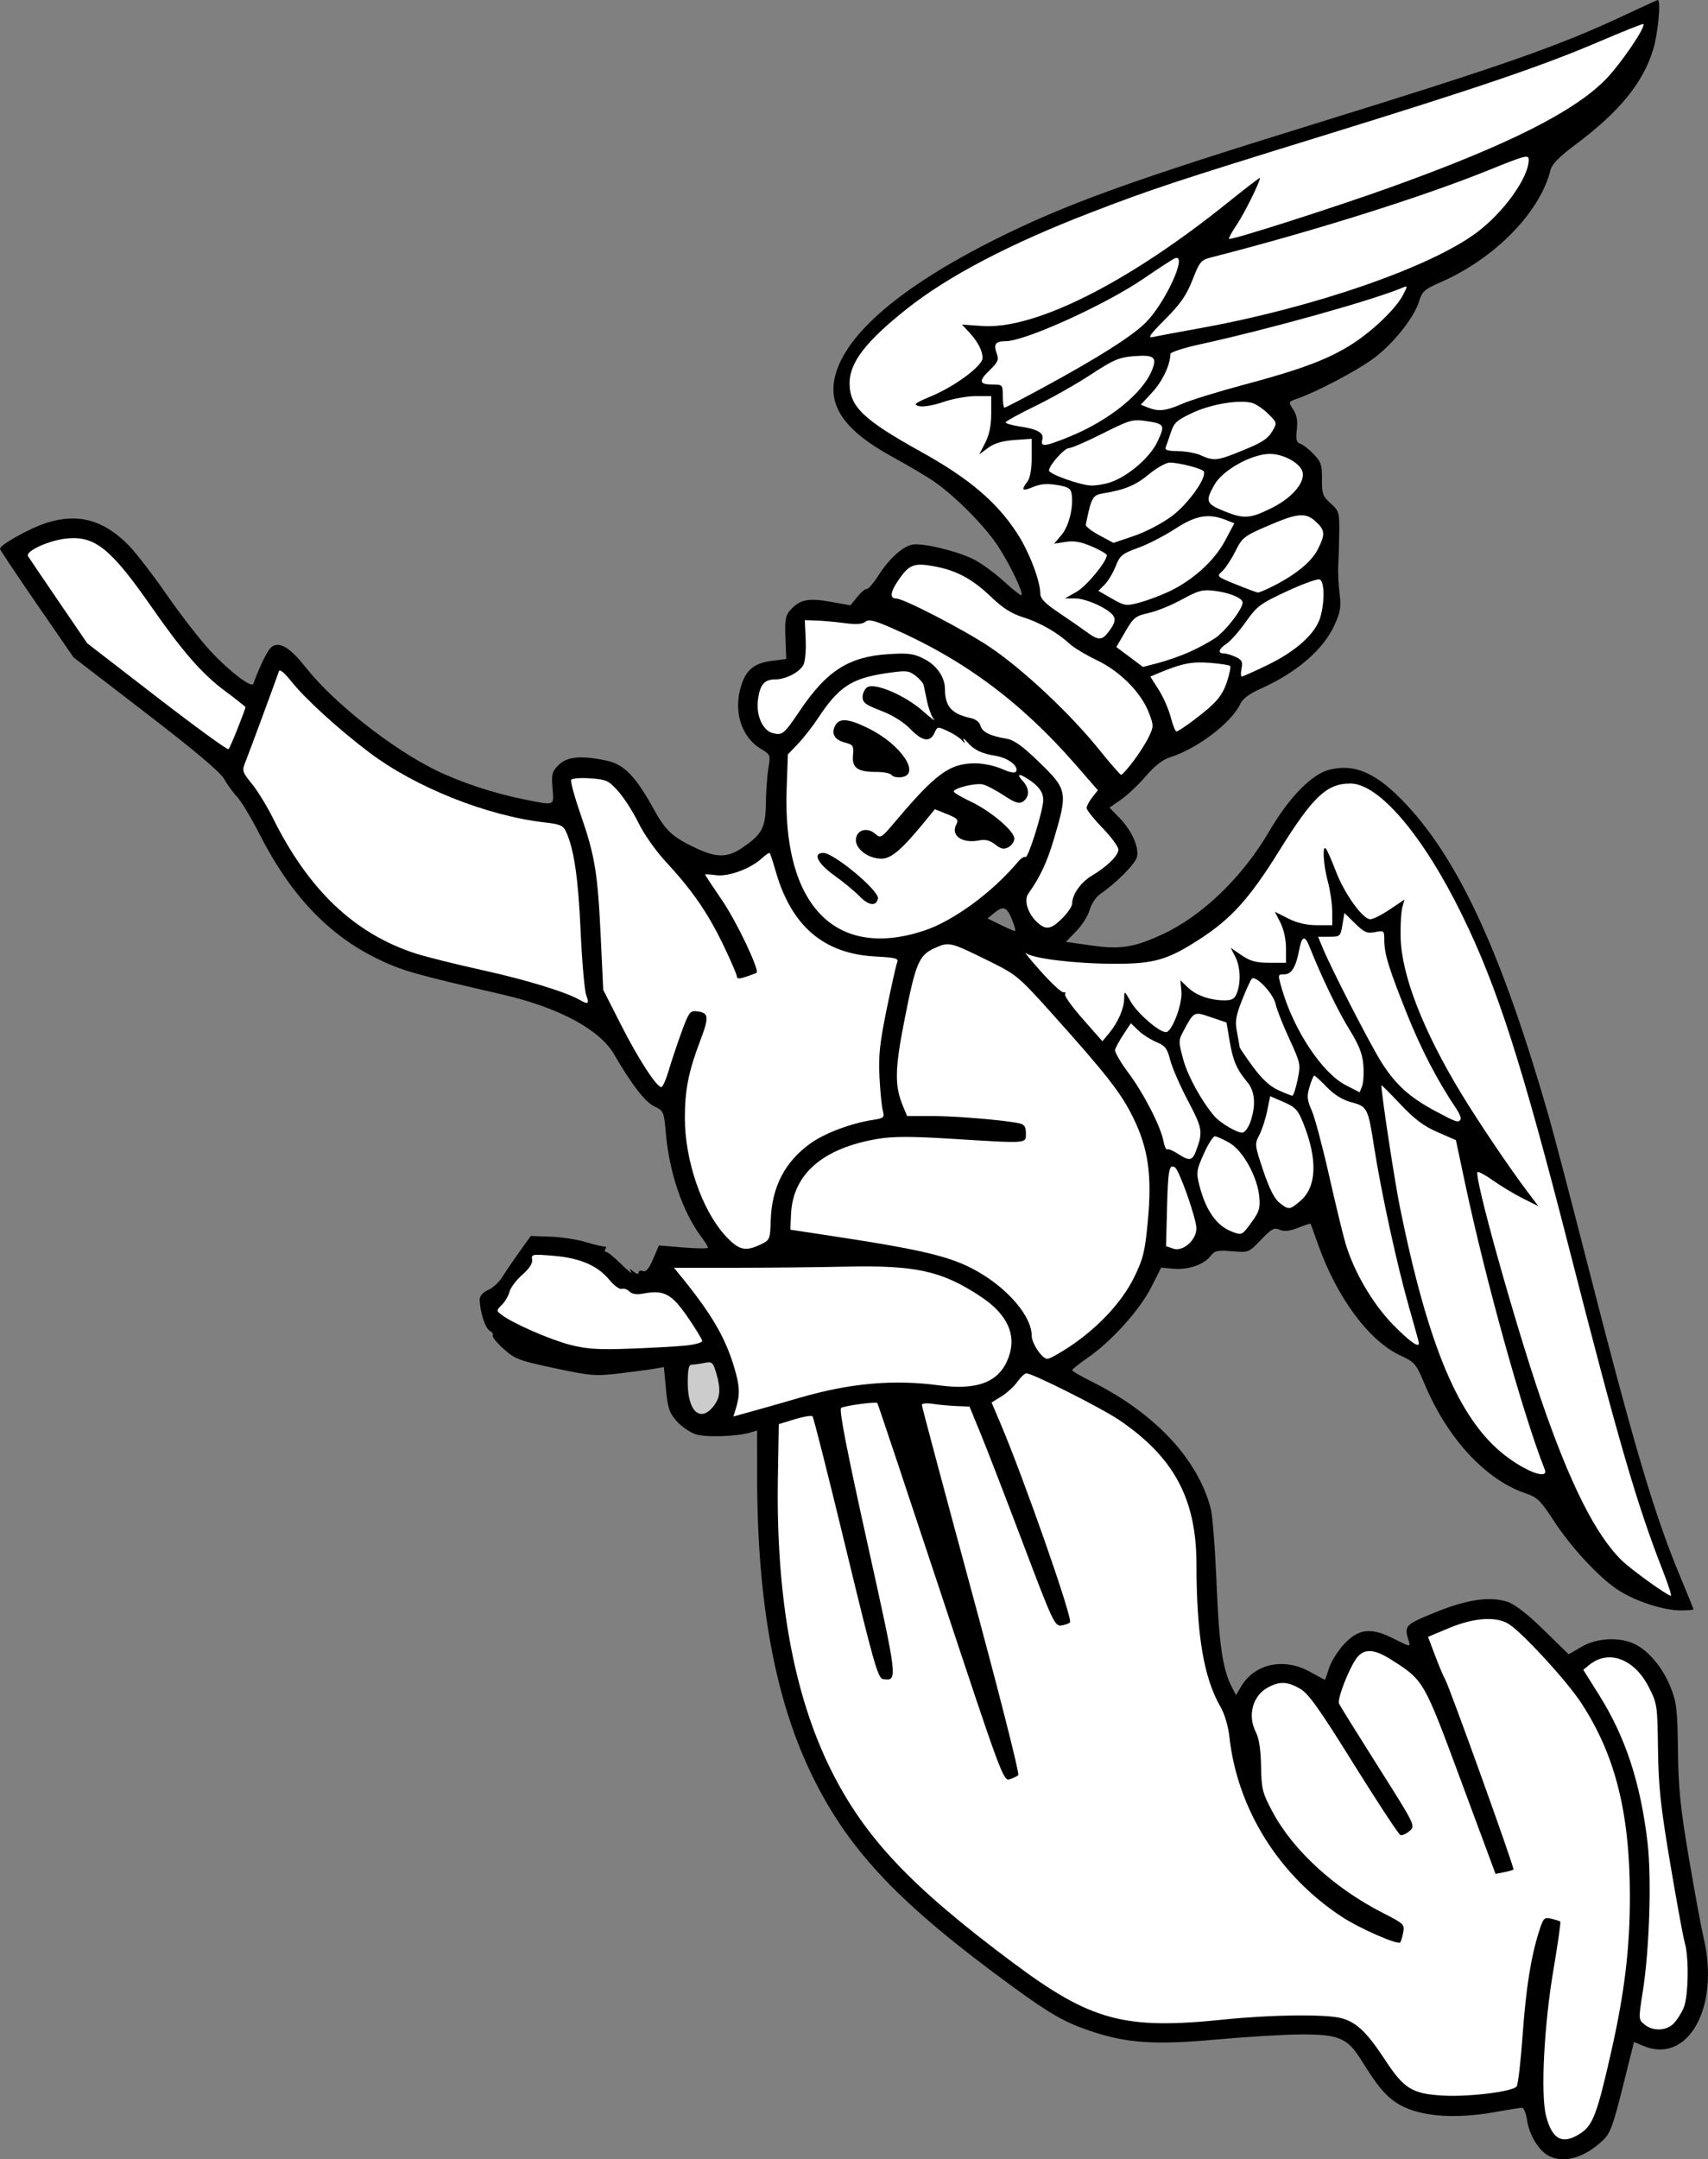 <?xml version="1.0" encoding="UTF-8" standalone="no"?>
<!-- Created with Inkscape (http://www.inkscape.org/) -->

<svg
   version="1.1"
   id="svg1115"
   width="787.954"
   height="995.793"
   viewBox="0 0 787.954 995.793"
   sodipodi:docname="Angel2b.svg"
   inkscape:version="1.2.2 (732a01da63, 2022-12-09, custom)"
   xmlns:inkscape="http://www.inkscape.org/namespaces/inkscape"
   xmlns:sodipodi="http://sodipodi.sourceforge.net/DTD/sodipodi-0.dtd"
   xmlns="http://www.w3.org/2000/svg"
   xmlns:svg="http://www.w3.org/2000/svg" fill="white">
  <rect x="0" y="0" width="787.954" height="995.793" fill="#808080" stroke="none"/>
  <defs
     id="defs1119" />
  <sodipodi:namedview
     id="namedview1117"
     pagecolor="#ffffff"
     bordercolor="#000000"
     borderopacity="0.25"
     inkscape:showpageshadow="2"
     inkscape:pageopacity="0.0"
     inkscape:pagecheckerboard="0"
     inkscape:deskcolor="#d1d1d1"
     showgrid="false"
     inkscape:zoom="0.7346385"
     inkscape:cx="357.99921"
     inkscape:cy="496.84301"
     inkscape:window-width="1920"
     inkscape:window-height="1031"
     inkscape:window-x="0"
     inkscape:window-y="25"
     inkscape:window-maximized="1"
     inkscape:current-layer="layer1" />
  <g
     inkscape:groupmode="layer"
     id="layer1"
     inkscape:label="Layer 1">
    <path
       id="path1233"
       style="display:inline;fill:#000000;stroke-width:1.333"
       d="m 846.593,74.308 c -0.259,0 -6.742,2.957 -14.406,6.572 -30.517,14.395 -56.23,23.431 -142.918,50.221 -86.825,26.831 -115.916,37.352 -148.666,53.77 -43.231,21.671 -68.697,43.447 -73.557,62.898 -3.471,13.896 4.557,25.25 26.273,37.156 7.192,3.943 15.697,8.944 18.9,11.115 9.784,6.629 23.889,20.802 29.963,30.107 5.655,8.664 11.851,21.633 10.826,22.658 -0.286,0.286 -3.925,-2.592 -8.086,-6.395 -4.161,-3.803 -10.421,-8.361 -13.91,-10.129 -7.755,-3.93 -24.299,-7.844 -28.594,-6.766 -4.624,1.161 -10.505,6.565 -15.334,14.09 -2.338,3.644 -4.787,6.492 -5.439,6.33 -0.653,-0.162 -2.613,1.466 -4.357,3.619 l -3.172,3.916 -9.25,-1.654 c -10.208,-1.824 -14.119,-1.018 -18.461,3.801 -2.236,2.482 -2.599,4.503 -2.281,12.766 l 0.377,9.818 -6.973,0.924 c -8.495,1.127 -12.273,4.703 -14.418,13.646 -2.653,11.058 1.321,21.953 9.838,26.979 4.244,2.504 4.329,2.732 3.314,8.896 -0.573,3.48 -1.1,10.826 -1.17,16.326 -0.143,11.215 -1.772,14.197 -11.217,20.525 -6.469,4.335 -11.507,4.368 -20.6,0.135 -11.249,-5.237 -14.291,-8.029 -19.979,-18.334 -8.275,-14.995 -13.64,-20.5 -21.646,-22.217 -11.636,-2.495 -18.251,-1.901 -22.141,1.988 -3.042,3.042 -3.362,4.247 -2.83,10.666 0.695,8.384 1.362,8.127 -13.342,5.174 -14.018,-2.815 -29.752,-8.053 -40.943,-13.629 -20.415,-10.171 -46.643,-30.918 -59.383,-46.975 -7.381,-9.303 -11.938,-12.156 -15.688,-9.822 -1.835,1.143 -5.343,8.086 -8.666,17.156 -0.792,2.161 -11.199,-5.841 -20.092,-15.445 -4.54,-4.904 -13.439,-16.382 -19.773,-25.504 -6.334,-9.122 -14.196,-19.344 -17.473,-22.715 -11.511,-11.844 -23.426,-15.17 -37.924,-10.586 -7.913,2.502 -21.736,10.213 -21.611,12.055 0.032,0.474 7.682,11.929 17,25.455 l 16.943,24.594 33.332,25.605 c 22.489,17.277 34.238,27.18 36.113,30.438 1.528,2.656 4.302,6.464 6.166,8.465 1.864,2 6.526,9.802 10.361,17.336 14.037,27.576 31.642,46.165 54.027,57.047 11.479,5.581 16.978,7.153 58,16.598 25.699,5.917 44.709,16.098 51.318,27.482 8.172,14.077 14.324,22.032 18.619,24.08 4.303,2.052 4.437,2.37 5.332,12.635 1.565,17.94 7.801,36.158 16.213,47.371 1.751,2.334 3.184,4.638 3.184,5.119 0,0.481 -5.092,0.452 -11.314,-0.066 l -11.312,-0.941 -2.699,6.293 c -1.916,4.469 -3.274,6.073 -4.686,5.531 -1.093,-0.42 -1.988,-0.109 -1.988,0.691 0,0.903 -0.856,0.761 -2.256,-0.375 -1.944,-1.577 -2.101,-1.554 -1.137,0.17 0.615,1.1 -1.464,-0.549 -4.619,-3.666 -3.156,-3.117 -6.279,-5.666 -6.941,-5.666 -0.662,0 -0.824,-0.616 -0.359,-1.367 0.464,-0.751 0.349,-1.248 -0.256,-1.102 -0.605,0.146 -4.438,-0.75 -8.52,-1.99 -4.082,-1.241 -11.523,-2.394 -16.537,-2.564 l -9.117,-0.311 -5.252,7.334 c -2.889,4.033 -6.437,9.25 -7.885,11.594 -1.447,2.344 -4.392,5.04 -6.543,5.992 -2.476,1.096 -3.899,2.713 -3.879,4.406 0.065,5.47 2.526,13.174 4.574,14.32 1.164,0.651 1.819,1.664 1.457,2.25 -0.362,0.586 1.876,3.355 4.973,6.156 5.182,4.687 7.062,5.398 23.596,8.916 16.74,3.562 18.786,3.724 30,2.391 6.619,-0.787 13.91,-1.766 16.201,-2.178 l 4.164,-0.748 0.957,10.209 c 0.812,8.668 1.554,10.89 4.902,14.703 2.169,2.471 6.099,5.203 8.732,6.072 4.704,1.552 19.106,1.088 25.41,-0.82 l 3,-0.908 0.004,20.488 c 0.009,59.471 8.439,104.697 26.125,140.16 16.945,33.976 40.243,58.3 91.871,95.918 17.336,12.632 24.036,16.447 35.789,20.387 16.862,5.652 29.656,6.513 58.211,3.912 13.567,-1.236 30.968,-2.284 38.668,-2.33 17.67,-0.105 21.729,1.615 28.098,11.904 6.887,11.127 10.782,15.932 15.623,19.268 9.491,6.539 26.264,8.2 46.279,4.584 5.867,-1.06 11.348,-1.941 12.182,-1.955 0.833,-0.014 1.914,2.631 2.4,5.877 1.032,6.885 5.439,14.023 10.123,16.393 6.928,3.506 16.369,0.765 24.779,-7.195 3.416,-3.233 4.716,-6.71 9.186,-24.584 l 5.205,-20.818 4.354,1.818 c 20.589,8.602 35.32,-17.81 27.777,-49.799 -1.074,-4.556 -4.12,-21.055 -6.77,-36.666 -3.965,-23.36 -4.863,-32.159 -5.076,-49.717 -0.228,-18.856 -0.62,-22.245 -3.371,-29.176 -3.576,-9.009 -10.181,-16.933 -16.689,-20.021 -7.037,-3.339 -17.443,-2.776 -24.436,1.322 l -5.902,3.459 -11.547,-11.266 c -7.508,-7.324 -13.347,-11.851 -16.689,-12.941 -8.153,-2.659 -18.743,-1.101 -33.525,4.934 -13.905,5.676 -14.256,6.063 -12,13.209 0.858,2.717 0.529,2.664 -6.885,-1.105 -10.727,-5.455 -16.573,-4.709 -23.445,2.99 -2.748,3.079 -5.694,7.923 -6.545,10.764 -0.851,2.841 -1.678,5.164 -1.836,5.164 -0.158,0 -3.2,-1.629 -6.762,-3.619 -12.095,-6.76 -25.636,-3.893 -31.928,6.758 l -2.318,3.924 -1.799,-3.434 c -4.329,-8.262 -6.028,-19.562 -7.16,-47.629 -0.636,-15.767 -1.827,-31.349 -2.646,-34.629 -5.718,-22.883 -25.762,-44.352 -54.992,-58.9 -4.94,-2.459 -8.991,-4.82 -9,-5.248 -0.01,-0.428 3.271,-3.044 7.291,-5.812 10.795,-7.435 24.005,-22.115 29.221,-32.473 l 4.549,-9.031 5.375,0.512 c 6.838,0.652 14.161,-1.749 17.229,-5.648 2.121,-2.697 3.254,-2.967 10.086,-2.4 7.67,0.636 7.716,0.619 13.383,-5.295 4.872,-5.084 6.103,-5.749 8.6,-4.635 2.102,0.938 4.464,0.691 8.484,-0.889 3.064,-1.204 5.66,-2.045 5.77,-1.869 0.109,0.175 1.573,4.22 3.252,8.986 8.801,24.992 23.644,45.081 38.303,51.842 6.503,2.999 7.119,3.729 11.068,13.139 10.519,25.06 28.088,44.082 46.48,50.322 5.497,1.865 7.006,3.314 12.893,12.387 8.197,12.634 21.292,26.722 30.08,32.361 8.043,5.161 20.787,9.281 28.705,9.281 3.235,0 5.881,-0.21 5.881,-0.469 0,-0.258 -2.626,-6.737 -5.836,-14.398 C 845.152,773.289 835.911,742.241 814.421,658.308 806.629,627.875 798.443,596.674 796.231,588.974 774.941,514.843 755.195,471.653 730.548,445.304 c -13.519,-14.452 -23.602,-19.007 -35.486,-16.027 -8.163,2.047 -18.681,12.842 -27.869,28.602 -12.166,20.868 -31.027,39.02 -49.176,47.328 -13.304,6.09 -19.348,7.033 -32.83,5.119 l -11.697,-1.66 4.83,-4.945 c 2.656,-2.72 5.435,-7.142 6.176,-9.826 0.741,-2.684 2.897,-5.941 4.789,-7.234 7.289,-4.985 16.222,-13.951 17.004,-17.068 1.111,-4.427 -2.366,-12.266 -8.014,-18.062 l -4.658,-4.781 5.373,-3.723 c 2.955,-2.047 8.089,-6.902 11.41,-10.789 3.95,-4.624 7.758,-7.611 11.016,-8.637 12.823,-4.038 28.688,-16.132 32.695,-24.928 0.924,-2.028 4.174,-4.489 8.398,-6.357 17.217,-7.614 29.603,-18.154 34.881,-29.682 2.831,-6.184 3.178,-8.339 2.373,-14.781 -0.519,-4.148 -0.792,-9.944 -0.605,-12.877 0.186,-2.933 0.391,-9.733 0.455,-15.111 0.11,-9.287 -0.088,-9.96 -3.959,-13.416 -3.654,-3.264 -4.067,-4.414 -4,-11.133 0.066,-6.519 -0.432,-8.021 -3.826,-11.566 -2.146,-2.241 -4.921,-4.4 -6.166,-4.795 -1.814,-0.576 -2.133,-1.866 -1.611,-6.496 0.463,-4.108 -0.019,-6.797 -1.664,-9.309 -2.308,-3.523 -2.303,-3.536 1.873,-4.992 8.815,-3.073 26.422,-12.294 34.547,-18.092 9.273,-6.617 19.374,-19.166 21.715,-26.979 1.306,-4.36 2.503,-5.414 9.717,-8.557 25.122,-10.945 46.021,-32.272 50.885,-51.93 0.63,-2.545 4.111,-6.092 11.096,-11.307 20.647,-15.413 31.399,-28.51 36.225,-44.125 2.208,-7.143 3.687,-22.859 2.15,-22.859 z M 544.481,493.193 c 1.563,-0.014 2.665,1.596 4.148,5.129 1.229,2.926 1.83,5.319 1.334,5.318 -0.496,-5.8e-4 -3.538,-1.306 -6.76,-2.9 l -5.855,-2.898 3.004,-2.434 c 1.773,-1.435 3.059,-2.205 4.129,-2.215 z"
       transform="translate(-81.786,-74.308)" />
    <g
       id="layer2"
       inkscape:label="Dress"
       style="display:inline">
      <path
         style="fill:#ffffff;stroke-width:1.333"
         d="m 604.662,425.308 c 2.648,-3.483 5.866,-8.549 7.151,-11.257 2.218,-4.675 2.22,-5.228 0.03,-10.963 -3.574,-9.359 -13.212,-19.119 -23.972,-24.276 -5.092,-2.44 -10.808,-5.877 -12.701,-7.638 -5.582,-5.191 -13.602,-9.759 -21.442,-12.212 -5.285,-1.654 -9.382,-4.263 -14.667,-9.34 -8.59,-8.252 -15.965,-12.24 -26.1,-14.113 -9.488,-1.754 -11.715,-0.92 -16.635,6.232 -3.811,5.539 -4.207,8.567 -1.122,8.567 3.415,0 31.068,14.308 42.981,22.238 15.197,10.117 37.327,30.865 50.832,47.657 5.06,6.291 9.566,11.438 10.015,11.438 0.449,0 2.983,-2.85 5.631,-6.333 z"
         transform="translate(-81.786,-74.308)"
         id="path1308" />
      <path
         style="fill:#ffffff;stroke-width:1.333"
         d="m 352.24,533.308 c -0.783,-2.017 -1.95,-15.367 -2.594,-29.667 -1.1,-24.417 -3.043,-37.696 -6.685,-45.69 -1.342,-2.945 -2.691,-3.548 -9.728,-4.344 -26.704,-3.02 -59.662,-16.139 -81.057,-32.264 -14.035,-10.578 -29.714,-24.855 -35.926,-32.714 -3.226,-4.081 -5.41,-5.882 -5.787,-4.772 -1.521,4.48 -13.992,38.229 -15.501,41.947 -1.59,3.92 -1.412,4.506 3.052,10 2.608,3.21 6.976,10.336 9.706,15.836 16.519,33.27 37.769,53.377 66.009,62.456 4.767,1.533 18.538,4.958 30.604,7.611 20.04,4.407 38.653,10.104 44.925,13.748 3.878,2.254 4.514,1.796 2.983,-2.149 z"
         transform="translate(-81.786,-74.308)"
         id="path1296" />
      <path
         style="fill:#ffffff;stroke-width:1.333"
         d="m 432.687,648.218 c 4.258,-2.031 4.39,-2.341 4.652,-11 0.471,-15.516 6.527,-27.21 18.499,-35.722 6.502,-4.623 18.561,-9.164 28.343,-10.674 5.445,-0.841 5.732,-1.098 4.869,-4.37 -0.504,-1.912 -1.194,-8.877 -1.533,-15.477 -0.501,-9.761 0.12,-15.607 3.33,-31.333 2.17,-10.633 4.341,-20.306 4.824,-21.495 0.758,-1.866 -0.639,-2.242 -10.198,-2.746 -23.626,-1.246 -38.576,-14.028 -45.789,-39.149 -1.254,-4.369 -2.51,-8.195 -2.79,-8.504 -0.28,-0.308 -1.864,0.712 -3.52,2.268 -5.143,4.832 -15.434,8.672 -21.174,7.902 -2.825,-0.379 -5.137,-0.509 -5.137,-0.29 0,0.22 3.599,5.674 7.999,12.121 6.629,9.714 17.212,32.019 15.742,33.176 -0.224,0.176 -2.357,0.978 -4.74,1.782 -3.29,1.11 -4.338,1.077 -4.353,-0.135 -0.011,-0.879 -2.924,-7.597 -6.475,-14.931 -7.086,-14.635 -14.285,-25.004 -26.445,-38.091 -4.422,-4.759 -9.943,-12.617 -12.403,-17.654 -2.439,-4.993 -6.625,-11.547 -9.302,-14.564 -4.506,-5.078 -5.469,-5.529 -12.942,-6.07 -4.44,-0.321 -8.421,-0.022 -8.845,0.665 -0.424,0.687 1.505,7.803 4.288,15.815 6.628,19.084 7.942,27.036 9.329,56.475 l 1.158,24.576 8.176,16.09 c 8.058,15.859 16.42,28.757 18.644,28.757 0.626,0 2.152,-3.45 3.391,-7.667 1.239,-4.217 3.895,-12.167 5.901,-17.667 3.283,-8.997 3.975,-9.963 6.902,-9.628 5.815,0.664 6.001,2.348 1.556,14.051 -5.216,13.731 -6.913,22.364 -6.913,35.163 0,19.628 7.903,42.583 18.69,54.286 6.185,6.71 9.132,7.442 16.268,4.039 z"
         transform="translate(-81.786,-74.308)"
         id="path1280" />
      <path
         style="fill:#ffffff;stroke-width:1.333"
         d="m 575.243,695.319 c 13.163,-8.774 24.093,-20.492 29.677,-31.818 4.254,-8.628 5.049,-11.834 6.356,-25.665 2.035,-21.52 0.306,-33.824 -6.775,-48.214 -5.558,-11.296 -12.227,-19.829 -37.603,-48.112 -14.931,-16.641 -16.256,-17.754 -28.087,-23.599 -18.805,-9.29 -19.077,-9.359 -25.629,-6.461 -7.469,3.304 -8.92,6.721 -14.148,33.314 -4.492,22.848 -4.61,30.248 -0.632,39.768 l 1.856,4.443 h 11.454 c 10.808,0 33.769,1.927 40.349,3.386 2.291,0.508 3,1.604 3,4.64 0,4.772 1.264,4.682 -34.44,2.468 -18.274,-1.133 -26.761,-1.132 -33.638,0.004 -25.572,4.223 -39.472,16.252 -40.281,34.859 l -0.308,7.075 15.333,2.317 c 46.468,7.02 59.041,10.037 71.333,17.117 14.089,8.115 24.667,20.701 24.667,29.351 0,3.652 4.809,10.785 7.272,10.785 0.967,0 5.576,-2.545 10.243,-5.656 z"
         transform="translate(-81.786,-74.308)"
         id="path1272" />
      <path
         style="fill:#cccccc;stroke-width:1.333"
         d="m 410.965,722.795 c 3.148,-4.002 3.446,-7.898 1.184,-15.45 -1.466,-4.893 -1.862,-5.216 -5.5,-4.488 -2.156,0.431 -4.745,0.784 -5.754,0.784 -1.361,0 -1.833,2.157 -1.833,8.37 0,13.212 5.835,18.498 11.903,10.784 z"
         transform="translate(-81.786,-74.308)"
         id="path1270" />
      <path
         style="fill:#ffffff;stroke-width:1.333"
         d="m 450.637,718.927 c 23.288,-6.778 43.256,-8.555 64.445,-5.734 17.773,2.366 27.714,-1.573 31.895,-12.639 3.962,-10.485 -0.325,-20.053 -12.65,-28.233 -17.893,-11.877 -29.906,-14.57 -61.932,-13.883 -13.567,0.291 -37.043,0.531 -52.17,0.533 l -27.503,0.004 3.255,4 c 14.041,17.255 20.344,28.004 24.458,41.714 2.742,9.137 2.854,12.808 0.607,19.907 l -0.935,2.955 9.385,-2.601 c 5.162,-1.43 14.677,-4.141 21.144,-6.023 z"
         transform="translate(-81.786,-74.308)"
         id="path1268" />
      <path
         style="fill:#ffffff;stroke-width:1.333"
         d="m 853.845,1007.524 c 1.531,-1.531 3.631,-4.812 4.667,-7.29 2.198,-5.261 2.513,-23.11 0.528,-29.935 -0.745,-2.562 -3.771,-19.019 -6.725,-36.572 -4.458,-26.493 -5.417,-35.456 -5.645,-52.765 -0.269,-20.337 -0.375,-21.046 -4.317,-28.75 -6.603,-12.904 -18.463,-17.321 -27.298,-10.167 l -2.863,2.319 7.387,11.766 c 12.123,19.31 19.073,40.533 22.279,68.031 1.892,16.237 0.86,49.11 -2.14,68.147 -2.091,13.266 -2.087,13.345 0.769,15.667 3.876,3.151 9.963,2.945 13.358,-0.45 z"
         transform="translate(-81.786,-74.308)"
         id="path1262" />
      <path
         style="fill:#ffffff;stroke-width:1.333"
         d="m 811.198,1057.943 c 5.469,-3.659 7.532,-9.233 13.934,-37.635 6.162,-27.339 8.601,-47.759 8.57,-71.735 -0.05,-38.4 -6.803,-65.088 -22.53,-89.041 -6.598,-10.048 -26.525,-31.779 -33.144,-36.144 -5.73,-3.778 -16.038,-3.154 -27.634,1.673 l -9.815,4.086 3.229,8.58 c 1.776,4.719 3.851,9.63 4.61,10.914 1.976,3.341 32.159,87.262 31.589,87.832 -0.261,0.261 -2.231,0.822 -4.377,1.246 l -3.903,0.772 -15.882,-42.797 c -17.4,-46.89 -17.119,-46.404 -32.501,-56.159 -7.87,-4.991 -12.632,-5.058 -15.965,-0.227 -3.638,5.273 -8.746,18.673 -7.872,20.651 0.409,0.925 8.526,13.982 18.038,29.015 17.22,27.216 17.282,27.344 14.536,29.71 -1.517,1.307 -3.417,2.162 -4.222,1.898 -0.806,-0.263 -10.465,-14.933 -21.465,-32.6 -16.065,-25.801 -20.954,-32.668 -24.848,-34.898 -5.763,-3.301 -9.254,-3.482 -14.529,-0.754 -7.321,3.786 -9.892,13.034 -5.814,20.92 1.415,2.737 2.212,8.032 2.345,15.6 0.186,10.529 0.615,12.231 5.3,21.017 9.441,17.707 28.554,35.232 50.756,46.54 9.834,5.008 10.243,5.401 9.519,9.136 -0.416,2.147 -1.047,4.193 -1.401,4.547 -1.213,1.213 -18.652,-6.423 -26.726,-11.702 -29.195,-19.087 -48.405,-49.785 -52.061,-83.196 -0.524,-4.792 -2.212,-10.487 -4.047,-13.659 -7.781,-13.447 -11.09,-33.036 -11.139,-65.947 -0.045,-30.122 -10.443,-49.405 -35.896,-66.569 -8.232,-5.551 -39.745,-21.378 -42.567,-21.378 -0.757,0 -2.628,1.758 -4.158,3.906 -1.53,2.148 -4.833,5.174 -7.34,6.724 l -4.559,2.818 3.886,9.131 c 11.03,25.921 33.744,90.825 32.292,92.276 -0.588,0.588 -2.453,1.236 -4.145,1.44 -2.87,0.347 -4.04,-2.178 -17.44,-37.628 -7.9,-20.9 -16.707,-43.7 -19.572,-50.667 l -5.208,-12.667 -5.99,-0.24 c -3.295,-0.132 -8.24,-0.589 -10.99,-1.016 -2.84,-0.441 -5,-0.224 -5,0.502 0,0.703 10.271,39.159 22.824,85.458 12.649,46.652 22.308,84.659 21.667,85.254 -0.637,0.591 -2.474,1.472 -4.083,1.957 -2.806,0.847 -4.103,-2.676 -31.734,-86.139 -15.845,-47.862 -28.994,-87.207 -29.22,-87.433 -0.688,-0.688 -15.066,1.259 -16.684,2.259 -1.071,0.662 2.444,18.804 12.012,61.993 14.232,64.248 14.202,63.984 7.276,63.079 -2.294,-0.3 -4.362,-7.59 -17.117,-60.341 -7.979,-33 -14.905,-60.39 -15.391,-60.866 -0.486,-0.476 -4.183,0.144 -8.216,1.38 l -7.333,2.246 -0.418,24.62 c -0.936,55.176 7.298,100.419 24.567,134.996 15.562,31.158 36.836,53.67 83.851,88.73 36.067,26.896 51.309,31.005 97.333,26.24 22.092,-2.288 47.304,-2.56 54.404,-0.589 6.838,1.899 11.687,6.564 19.967,19.209 8.706,13.297 12.487,15.627 26.691,16.449 11.875,0.688 32.18,-1.827 34,-4.211 0.645,-0.845 1.88,-11.437 2.744,-23.537 1.571,-22.018 3.871,-36.453 7.7,-48.332 1.893,-5.874 2.298,-6.27 5.601,-5.479 1.958,0.469 3.798,1.057 4.09,1.306 0.292,0.249 -1.127,10.215 -3.151,22.146 -4.333,25.531 -5.965,57.299 -3.457,67.278 2.845,11.322 7.713,13.738 16.215,8.049 z"
         transform="translate(-81.786,-74.308)"
         id="path1260" />
    </g>
    <g
       id="layer5"
       inkscape:label="Wings 2"
       style="">
      <path
         style="stroke-width:1.333"
         d="m 635.729,225.591 c 51.635,-9.321 105.264,-27.808 126.921,-43.751 12.577,-9.258 24.298,-25.462 24.383,-33.708 0.028,-2.672 -1.113,-2.381 -18.971,4.835 -30.201,12.204 -81.041,28.176 -127.12,39.937 -5.152,1.315 -5.651,1.895 -9.019,10.478 -2.791,7.113 -5.516,11.044 -12.546,18.099 -7.185,7.21 -8.315,8.859 -5.648,8.246 1.833,-0.422 11.733,-2.283 22,-4.136 z"
         transform="translate(-81.786,-74.308)"
         id="path1338" />
      <path
         style="stroke-width:1.333"
         d="m 563.528,252.774 c 25.113,-13.655 40.673,-23.532 46.846,-29.735 9.134,-9.178 19.494,-31.939 13.488,-29.634 -1.026,0.394 -7.476,4.568 -14.333,9.276 -17.532,12.037 -54.785,28.96 -63.753,28.96 -4.748,0 -5.786,1.429 -4.155,5.72 1.064,2.799 0.586,3.917 -3.272,7.657 -5.249,5.087 -4.911,6.623 1.457,6.623 4.464,0 4.588,0.144 4.588,5.333 0,2.933 0.36,5.333 0.8,5.333 0.44,0 8.69,-4.29 18.333,-9.534 z"
         transform="translate(-81.786,-74.308)"
         id="path1336" />
      <path
         style="stroke-width:1.333"
         d="m 627.229,260.507 c 3.941,-1.724 16.766,-5.682 28.499,-8.796 26.121,-6.932 39.189,-11.854 49.957,-18.813 9.69,-6.263 20.17,-16.388 23.373,-22.582 2.186,-4.227 2.178,-4.357 -0.194,-3.356 -13.712,5.782 -61.409,19.117 -93.468,26.132 -7.517,1.645 -13.67,3.641 -13.674,4.437 -0.025,4.914 -3.599,12.526 -8.25,17.571 l -5.388,5.846 3.156,1.264 c 5.006,2.004 8.324,1.651 15.99,-1.702 z"
         transform="translate(-81.786,-74.308)"
         id="path1334" />
      <path
         style="stroke-width:1.333"
         d="m 575.249,275.655 c 17.895,-7.283 33.424,-19.714 37.847,-30.299 2.666,-6.38 1.279,-7.519 -8.268,-6.789 -6.748,0.516 -9.349,1.631 -19.837,8.501 -6.639,4.349 -18.189,10.883 -25.667,14.52 -7.477,3.637 -13.595,7.019 -13.595,7.515 0,0.496 2.85,1.329 6.333,1.851 8.486,1.272 11.412,2.968 10.584,6.134 -0.912,3.488 1.06,3.263 12.603,-1.434 z"
         transform="translate(-81.786,-74.308)"
         id="path1332" />
      <path
         style="stroke-width:1.333"
         d="m 651.346,283.537 c 12.322,-4.843 15.112,-6.514 17.43,-10.437 2.238,-3.788 2.215,-3.879 -2.031,-8.03 -2.362,-2.309 -5.71,-4.554 -7.441,-4.988 -6.085,-1.527 -18.835,0.606 -27.304,4.569 -7.321,3.426 -8.616,4.597 -10.089,9.127 -0.929,2.858 -2.001,5.946 -2.381,6.863 -0.495,1.194 1.135,1.684 5.753,1.727 3.544,0.033 8.244,0.884 10.444,1.892 5.55,2.541 7.548,2.449 15.617,-0.723 z"
         transform="translate(-81.786,-74.308)"
         id="path1330" />
      <path
         style="stroke-width:1.333"
         d="m 593.863,296.793 c 8.408,-2.811 18.523,-11.533 21.948,-18.926 3.589,-7.746 3.327,-8.156 -6.083,-9.487 -5.398,-0.764 -7.339,-0.174 -19.333,5.873 -7.333,3.697 -14.312,6.722 -15.508,6.722 -2.102,0 -9.158,7.951 -9.158,10.319 0,1.653 14.526,6.82 19.468,6.926 2.274,0.049 6.174,-0.594 8.667,-1.427 z"
         transform="translate(-81.786,-74.308)"
         id="path1328" />
      <path
         style="stroke-width:1.333"
         d="m 668.395,308.61 c 9.142,-4.538 15.109,-11.257 14.389,-16.203 -0.606,-4.165 -8.553,-8.766 -15.14,-8.766 -8.354,0 -21.697,7.375 -25.56,14.128 -4.327,7.563 -3.898,8.866 3.978,12.081 9.541,3.895 12.296,3.742 22.333,-1.241 z"
         transform="translate(-81.786,-74.308)"
         id="path1326" />
      <path
         style="stroke-width:1.333"
         d="m 622.395,312.324 c 7.603,-5.65 16.351,-17.957 14.682,-20.657 -0.792,-1.281 -11.446,-4.025 -15.63,-4.025 -1.705,0 -5.987,2.385 -9.514,5.299 -6.258,5.171 -11.135,7.22 -21.109,8.867 -5.017,0.829 -5.562,1.801 -8.139,14.5 -0.149,0.733 2.657,2.915 6.235,4.847 l 6.506,3.514 9.484,-3.2 c 5.352,-1.806 12.97,-5.79 17.484,-9.145 z"
         transform="translate(-81.786,-74.308)"
         id="path1324" />
      <path
         style="stroke-width:1.333"
         d="m 669.44,344.432 c 10.323,-5.268 17.385,-11.098 20.253,-16.72 3.538,-6.935 3.413,-8.874 -0.825,-12.801 -4.733,-4.386 -8.371,-4.08 -22.147,1.868 -11.058,4.774 -11.853,5.396 -15.03,11.772 -1.845,3.702 -4.567,7.829 -6.05,9.171 -2.66,2.407 -2.575,2.488 6.363,6.11 4.982,2.019 9.528,3.702 10.103,3.741 0.574,0.038 3.874,-1.374 7.333,-3.14 z"
         transform="translate(-81.786,-74.308)"
         id="path1322" />
      <path
         style="stroke-width:1.333"
         d="m 620.61,347.33 c 11.15,-5.141 21.315,-14.254 26.272,-23.553 l 4.339,-8.141 -3.746,-1.488 c -8.091,-3.214 -13.963,-2.213 -23.513,4.009 -4.938,3.217 -12.657,7.181 -17.155,8.81 -7.378,2.672 -8.389,3.502 -10.341,8.494 -1.19,3.043 -3.47,6.839 -5.066,8.436 l -2.903,2.903 6.22,3.562 c 5.855,3.354 6.588,3.465 12.498,1.906 3.453,-0.911 9.481,-3.133 13.396,-4.938 z"
         transform="translate(-81.786,-74.308)"
         id="path1320" />
      <path
         style="stroke-width:1.333"
         d="m 593.854,364.799 c 2.178,-3.059 2.625,-4.753 1.673,-6.333 -2.003,-3.324 -12.485,-8.155 -17.747,-8.18 l -4.717,-0.022 5.333,-3.007 c 4.613,-2.601 14,-13.956 14,-16.935 0,-0.56 -3.102,-2.353 -6.893,-3.984 -5.101,-2.195 -8.259,-2.747 -12.152,-2.124 l -5.26,0.841 3.405,-4.046 c 3.396,-4.036 5.556,-12.699 4.686,-18.799 -0.378,-2.656 -1.497,-3.357 -6.765,-4.236 -4.555,-0.76 -7.616,-0.508 -11,0.906 -5.074,2.12 -5.694,1.536 -2.646,-2.493 1.25,-1.652 1.958,-5.687 1.958,-11.16 v -8.572 l -8.004,0.579 c -5.545,0.401 -9.255,1.504 -12.076,3.59 l -4.072,3.011 2.743,-5.376 c 1.872,-3.67 2.743,-7.933 2.743,-13.43 v -8.053 h -7.125 c -3.919,0 -10.669,1.223 -15,2.719 -4.549,1.571 -9.264,2.374 -11.163,1.902 -2.86,-0.71 -2.108,-1.314 5.775,-4.64 11.078,-4.674 23.513,-13.963 23.513,-17.564 0,-3.374 -2.197,-7.563 -6.248,-11.912 l -3.255,-3.495 9.269,0.663 c 24.244,1.735 67.306,-19.87 113.233,-56.81 8.25,-6.636 15,-11.812 15,-11.502 0,1.844 -7.241,16.436 -10.696,21.556 -2.253,3.338 -3.869,6.296 -3.592,6.573 0.814,0.814 50.257,-15.02 76.288,-24.433 52.707,-19.058 82.673,-34.132 97.333,-48.963 6.872,-6.952 18.785,-24.42 17.518,-25.686 -0.232,-0.232 -9.368,3.406 -20.303,8.084 -26.237,11.225 -55.397,21.152 -127.882,43.536 -68.156,21.047 -78.783,24.564 -106.667,35.299 -37.386,14.394 -65.937,29.345 -85.064,44.544 -18.775,14.92 -26.269,24.66 -26.269,34.142 0,10.802 6.272,16.853 32.627,31.477 22.496,12.482 35.177,23.218 44.71,37.848 5.465,8.388 10.663,21.974 10.663,27.869 0,2.159 2.276,4.494 8.333,8.551 4.583,3.07 10.372,7.08 12.864,8.911 5.868,4.314 7.335,4.2 10.928,-0.845 z"
         transform="translate(-81.786,-74.308)"
         id="path1318" />
      <path
         style="stroke-width:1.333"
         d="m 630.425,375.018 c 3.899,-1.725 9.316,-4.648 12.037,-6.497 4.783,-3.25 12.583,-13.365 12.594,-16.332 0.008,-2.072 -6.187,-4.617 -13.283,-5.457 -5.221,-0.618 -7.303,-0.048 -14.739,4.04 -4.763,2.618 -11.655,5.422 -15.316,6.231 -6.096,1.347 -7.005,2.07 -10.792,8.582 l -4.136,7.111 6.136,4.592 6.136,4.592 7.137,-1.862 c 3.925,-1.024 10.327,-3.273 14.227,-4.998 z"
         transform="translate(-81.786,-74.308)"
         id="path1316" />
      <path
         style="stroke-width:1.333"
         d="m 666.773,380.868 c 13.071,-6.327 22.093,-14.569 24.181,-22.092 2.039,-7.343 1.836,-16.4 -0.387,-17.253 -1.005,-0.386 -7.82,2.08 -15.144,5.479 -12.239,5.68 -13.767,6.82 -18.884,14.075 -3.062,4.342 -7.047,8.864 -8.856,10.049 -3.668,2.404 -4.3,4.515 -1.351,4.515 1.065,0 3.517,0.72 5.447,1.599 2.913,1.327 3.383,2.234 2.763,5.333 -0.411,2.054 -0.356,3.734 0.122,3.734 0.478,0 5.927,-2.448 12.109,-5.44 z"
         transform="translate(-81.786,-74.308)"
         id="path1314" />
      <path
         style="stroke-width:1.333"
         d="m 631.96,406.808 c 10.783,-8.098 13.607,-11.325 15.869,-18.135 1.194,-3.596 1.844,-6.865 1.444,-7.266 -0.4,-0.4 -4.575,-1.037 -9.276,-1.414 -8.278,-0.664 -12.98,0.252 -23.235,4.529 l -4.301,1.794 3.873,6.108 c 2.13,3.359 4.629,9.057 5.553,12.662 0.924,3.605 2.121,6.555 2.659,6.555 0.539,0 3.875,-2.175 7.415,-4.833 z"
         transform="translate(-81.786,-74.308)"
         id="path1312" />
    </g>
    <g
       id="layer4"
       inkscape:label="Skin">
      <path
         style="stroke-width:1.333"
         d="m 398.062,694.836 c 4.217,-0.426 7.667,-1.371 7.667,-2.1 0,-0.729 -3.065,-5.758 -6.81,-11.176 -7.377,-10.672 -10.842,-12.489 -20.392,-10.697 -3.027,0.568 -5.138,0.249 -6.345,-0.959 -0.995,-0.995 -2.61,-1.543 -3.589,-1.217 -0.979,0.326 -3.523,-1.522 -5.653,-4.106 -5.468,-6.634 -13.487,-10.104 -25.741,-11.14 -9.822,-0.83 -10.35,-0.737 -9.929,1.75 0.29,1.712 -1.298,4.157 -4.56,7.021 -2.753,2.417 -5.386,5.914 -5.853,7.772 -0.466,1.858 -2.052,4.582 -3.524,6.054 -2.624,2.624 -2.627,2.715 -0.14,4.624 5.109,3.922 22.501,11.52 31.725,13.86 7.662,1.943 12.926,2.278 27.478,1.747 9.9,-0.361 21.45,-1.005 25.667,-1.431 z"
         transform="translate(-81.786,-74.308)"
         id="path1274" />
      <path
         style="stroke-width:1.333"
         d="m 508.053,503.508 c 13.53,-4.461 31.602,-17.699 43.391,-31.785 1.31,-1.565 2.861,-2.55 3.446,-2.188 1.229,0.76 8.172,-21.53 8.172,-26.235 0,-3.599 -1.904,-6.317 -6.63,-9.464 -4.657,-3.101 -5.966,-2.723 -2.703,0.779 3.133,3.363 3.056,7.424 -0.178,9.451 -1.671,1.047 -3.683,0.368 -8.64,-2.915 -3.554,-2.354 -7.878,-4.636 -9.609,-5.07 -3.322,-0.834 -13.62,1.667 -13.506,3.28 0.037,0.521 3.551,2.595 7.81,4.611 9.284,4.394 20.124,13.588 20.124,17.069 0,1.379 -1.217,3.158 -2.704,3.954 -2.156,1.154 -3.395,0.904 -6.11,-1.231 -2.393,-1.882 -4.547,-2.45 -7.247,-1.91 -8.043,1.609 -13.471,-2.193 -10.652,-7.46 1.078,-2.014 0.398,-2.741 -4.338,-4.641 l -5.616,-2.253 -4.667,5.705 c -10.542,12.887 -15.46,17.103 -19.952,17.103 -6.245,0 -12.304,-4.7 -11.789,-9.144 0.497,-4.294 5.415,-5.501 9.041,-2.22 2.274,2.058 2.789,1.739 8.89,-5.497 18.984,-22.513 25.37,-27.163 37.231,-27.111 3.618,0.016 9.116,1.181 12.216,2.588 3.531,1.603 5.946,2.059 6.464,1.22 1.468,-2.376 -3.517,-6.284 -9.219,-7.228 -6.816,-1.129 -10.148,-2.736 -13.33,-6.432 -1.347,-1.564 -2.052,-1.944 -1.568,-0.844 0.783,1.778 0.685,1.778 -0.884,0 -0.971,-1.1 -3.901,-2.986 -6.511,-4.19 -4.601,-2.124 -4.784,-2.103 -6,0.659 -2.054,4.665 -5.6,4.184 -11.124,-1.508 -3.239,-3.338 -8.206,-6.441 -13.615,-8.506 -7.115,-2.717 -8.516,-3.765 -8.516,-6.374 0,-1.717 0.977,-3.739 2.17,-4.491 3.491,-2.202 17.494,3.785 25.559,10.928 3.816,3.38 6.105,5.085 5.087,3.79 -1.018,-1.295 -2.379,-4.894 -3.025,-7.997 -0.646,-3.103 -1.367,-6.518 -1.602,-7.587 -0.235,-1.07 -1.974,-3.1 -3.865,-4.512 -3.152,-2.353 -4.283,-2.441 -13.6,-1.055 -15.875,2.361 -21.819,6.309 -31.385,20.845 -2.413,3.667 -6.509,8.902 -9.102,11.634 l -4.715,4.968 -0.561,15.777 c -1.913,53.783 22.461,78.974 63.363,65.488 z"
         transform="translate(-81.786,-74.308)"
         id="path1298" />
      <path
         style="stroke-width:1.333"
         d="m 191.53,409.961 c 1.943,-4.958 3.532,-9.225 3.532,-9.483 0,-0.258 -4.253,-3.632 -9.45,-7.497 -10.574,-7.863 -19.462,-18.017 -33.851,-38.673 -18.643,-26.762 -25.975,-32.777 -38.67,-31.724 -8.259,0.685 -19.825,5.879 -18.361,8.245 0.55,0.889 6.917,10.285 14.15,20.881 l 13.15,19.265 32.183,24.839 c 17.701,13.661 32.544,24.461 32.984,24 0.441,-0.461 2.391,-4.895 4.333,-9.853 z"
         transform="translate(-81.786,-74.308)"
         id="path1310" />
    </g>
    <g
       id="layer6"
       inkscape:label="Lines"
       style="display:inline">
      <path
         style="display:inline;fill:#000000;stroke-width:1.333"
         d="m 478.33,487.65 c -2.164,-2.246 -7.385,-6.554 -11.602,-9.573 -7.782,-5.571 -10.175,-10.436 -5.134,-10.436 4.895,0 25.886,17.506 25.209,21.023 -0.723,3.754 -4.29,3.326 -8.473,-1.015 z"
         transform="translate(-81.786,-74.308)"
         id="path1300" />
      <path
         style="display:inline;fill:#000000;stroke-width:1.333"
         d="m 493.109,431.718 c -0.479,-0.775 -3.575,-1.41 -6.88,-1.41 -8.847,0 -11.446,-1.823 -10.927,-7.664 0.391,-4.401 0.075,-4.896 -3.765,-5.904 -4.795,-1.259 -6.416,-4.139 -4.424,-7.861 1.933,-3.612 6.249,-3.206 15.598,1.466 14.969,7.48 24.114,21.297 14.809,22.374 -1.947,0.225 -3.933,-0.225 -4.412,-1 z"
         transform="translate(-81.786,-74.308)"
         id="path1302" />
    </g>
    <path
       style="display:inline;stroke-width:1.333"
       d="m 571.862,497.775 c 2.493,-2.493 4.533,-5.523 4.533,-6.733 0,-4.173 3.95,-9.818 8.968,-12.817 7.206,-4.307 12.366,-9.37 12.366,-12.135 0,-1.313 -3.3,-5.794 -7.333,-9.958 -4.033,-4.164 -7.333,-8.297 -7.333,-9.184 0,-0.887 1.17,-3.101 2.601,-4.919 l 2.601,-3.306 -10.357,-11.873 c -25.274,-28.974 -51.837,-48.647 -85.269,-63.15 -7.803,-3.385 -10.145,-3.911 -11.692,-2.628 -1.351,1.121 -4.239,1.299 -9.576,0.589 -4.203,-0.559 -10.042,-1.091 -12.975,-1.184 l -5.333,-0.168 0.411,8.942 c 0.226,4.918 -0.241,10.162 -1.04,11.653 -1.876,3.506 -8.182,6.739 -13.142,6.739 -4.996,0 -7.062,2.566 -7.875,9.78 -0.799,7.089 2.319,13.836 6.927,14.993 4.384,1.1 5.128,0.476 12.575,-10.561 12.319,-18.255 22.531,-24.74 40.753,-25.877 9.272,-0.578 11.631,-0.266 16.415,2.175 5.883,3.001 9.642,8.461 9.642,14.004 0,8.003 3.15,11.464 12.174,13.379 1.979,0.42 3.809,1.899 4.2,3.393 0.766,2.928 4.464,4.807 11.784,5.989 3.645,0.589 7.293,3.16 14.915,10.516 13.505,13.032 13.688,13.964 7.076,36.157 -3.123,10.483 -6.303,17.234 -11.701,24.845 -2.041,2.878 -0.41,8.7 3.544,12.655 4.324,4.324 6.765,4.06 12.14,-1.315 z"
       transform="translate(-81.786,-74.308)"
       id="path1306" />
    <g
       id="layer3"
       inkscape:label="Wings 1"
       style="display:inline">
      <path
         style=";stroke-width:1.333"
         d="M 794.423,751.975 C 784.415,726.698 767.24,665.051 757.712,620.209 l -4.27,-20.099 -8.482,-3.695 c -6.386,-2.782 -10.634,-5.976 -17.19,-12.926 -4.789,-5.077 -8.708,-8.989 -8.708,-8.694 0,4.08 6.115,44.317 8.556,56.302 13.116,64.384 27.24,97.815 48.263,114.236 9.973,7.789 20.487,11.556 18.542,6.643 z"
         transform="translate(-81.786,-74.308)"
         id="path1266" />
      <path
         style="stroke-width:1.333"
         d="m 848.941,798.762 c -11.943,-30.421 -20.613,-60.208 -43.017,-147.788 -22.135,-86.528 -33.285,-121.289 -49.611,-154.667 -17.89,-36.575 -38.36,-60.667 -51.547,-60.667 -10.959,0 -17.275,5.995 -33.085,31.4 -13.47,21.646 -21.912,30.988 -36.547,40.448 -14.908,9.636 -21.083,11.373 -40.074,11.274 -17.834,-0.092 -36.732,-2.414 -40,-4.915 -1.1,-0.842 2.012,2.967 6.915,8.464 4.903,5.497 9.598,9.83 10.432,9.628 0.835,-0.201 1.166,0.203 0.735,0.9 -0.43,0.696 3.267,5.854 8.217,11.462 l 8.999,10.196 3.131,-3.763 c 4.091,-4.916 6.899,-11.424 6.926,-16.053 0.021,-3.6 0.11,-3.553 3.008,1.562 3.035,5.358 13.089,14.062 16.243,14.062 2.767,0 7.706,-13 7.15,-18.823 l -0.486,-5.098 3.465,3.32 c 3.839,3.678 10.286,5.934 16.955,5.934 3.47,0 4.644,-0.708 5.675,-3.42 1.919,-5.047 1.583,-12.166 -0.791,-16.756 l -2.091,-4.044 5.067,3.443 c 4.001,2.719 6.686,3.443 12.758,3.443 h 7.69 v -6.72 c 0,-4.012 -1.039,-8.756 -2.578,-11.774 l -2.578,-5.054 6.138,3.107 c 4.144,2.098 8.446,3.107 13.245,3.107 h 7.107 l -0.016,-6.333 c -0.009,-3.483 -0.902,-9.633 -1.984,-13.667 -2.125,-7.916 -2.684,-17.327 -0.908,-15.267 0.601,0.697 2.697,5.467 4.657,10.6 3.881,10.162 12.279,21.834 15.783,21.936 1.21,0.035 5.261,-1.996 9.003,-4.515 l 6.804,-4.579 -1.003,3.579 c -0.552,1.968 -0.909,8.136 -0.794,13.705 0.359,17.397 10.238,42.912 27.907,72.076 7.9,13.041 22.43,34.566 30.782,45.604 l 4.898,6.473 -7.231,-3.629 c -3.977,-1.996 -10.14,-5.7 -13.695,-8.231 -3.555,-2.531 -6.784,-4.281 -7.176,-3.89 -1.752,1.752 16.968,68.822 29.151,104.439 13.414,39.218 25.395,63.081 37.554,74.798 4.484,4.321 20.733,16.002 22.475,16.157 0.48,0.043 -1.167,-5.118 -3.66,-11.468 z"
         transform="translate(-81.786,-74.308)"
         id="path1264" />
      <path
         style="stroke-width:1.333"
         d="m 633.729,640.795 c 0,-4.437 -7.846,-26.766 -9.874,-28.098 -2.691,-1.768 -3.225,0.936 -3.676,18.612 l -0.451,17.667 3.333,1.166 c 4.412,1.544 10.667,-3.937 10.667,-9.347 z"
         transform="translate(-81.786,-74.308)"
         id="path1278" />
      <path
         style="stroke-width:1.333"
         d="m 736.395,693.732 c 0,-0.317 -2.11,-7.967 -4.689,-17 -5.38,-18.842 -12.75,-52.656 -15.931,-73.09 -2.873,-18.455 -3.162,-19.032 -10.533,-21.003 -4.104,-1.098 -7.907,-3.439 -11.353,-6.99 -2.85,-2.937 -5.457,-5.34 -5.794,-5.34 -0.336,0 -1.307,2.322 -2.158,5.16 -1.318,4.4 -1.17,6.02 1.008,11 1.405,3.212 4.989,16.64 7.964,29.84 2.976,13.2 6.386,27.3 7.578,31.333 3.89,13.164 12.601,28.041 22.054,37.667 7.541,7.679 11.853,10.743 11.853,8.424 z"
         transform="translate(-81.786,-74.308)"
         id="path1276" />
      <path
         style="stroke-width:1.333"
         d="m 710.743,565.466 c -0.412,-5.211 -1.986,-9.183 -6.606,-16.667 -5.29,-8.568 -12.77,-24.127 -18.336,-38.142 -2.066,-5.201 -3.464,-4.676 -4.67,1.754 -1.477,7.873 -3.532,11.229 -6.877,11.229 -3.046,0 -3.047,0.003 -1.008,7 5.541,19.015 18.648,38.656 29.482,44.175 l 6.334,3.227 1.111,-2.868 c 0.611,-1.577 0.867,-5.946 0.57,-9.709 z"
         transform="translate(-81.786,-74.308)"
         id="path1294" />
      <path
         style="stroke-width:1.333"
         d="m 680.396,572.304 c 1.491,-7.182 1.409,-7.586 -3.89,-19.088 -2.977,-6.463 -5.784,-13.605 -6.237,-15.872 -0.952,-4.758 -9.284,-13.561 -11.011,-11.633 -0.623,0.695 -2.665,5.18 -4.539,9.967 -2.853,7.288 -3.22,9.672 -2.257,14.667 0.633,3.28 1.177,6.348 1.209,6.817 0.032,0.469 2.788,4.562 6.126,9.095 4.149,5.636 7.838,9.046 11.667,10.784 3.08,1.398 6.007,2.555 6.505,2.571 0.498,0.016 1.591,-3.273 2.429,-7.308 z"
         transform="translate(-81.786,-74.308)"
         id="path1292" />
      <path
         style="stroke-width:1.333"
         d="m 755.574,590.558 c 0.368,-0.596 -0.525,-2.846 -1.986,-5 -8.512,-12.556 -16.258,-27.463 -22.822,-43.917 -8.432,-21.137 -10.353,-27.408 -10.363,-33.833 -0.007,-4.349 -0.151,-4.471 -4.266,-3.648 -3.663,0.733 -4.948,0.178 -9.193,-3.967 l -4.935,-4.819 -0.924,5.467 c -0.895,5.297 -1.084,5.467 -6.072,5.467 h -5.148 l 2.067,5 c 4.14,10.017 21.802,44.407 27.179,52.92 6.534,10.346 12.954,16.134 25.052,22.588 9.605,5.124 10.397,5.383 11.412,3.742 z"
         transform="translate(-81.786,-74.308)"
         id="path1290" />
      <path
         style="stroke-width:1.333"
         d="m 658.653,591.625 c 2.604,-7.608 2.115,-13.998 -1.393,-18.215 -4.995,-6.005 -6.66,-9.861 -8.201,-18.994 l -1.444,-8.559 -7.14,-2.427 c -7.992,-2.716 -7.791,-2.818 -12.78,6.445 -2.27,4.216 -2.271,4.773 -0.011,13.123 2.036,7.521 8.422,19.138 14.301,26.014 2.796,3.27 10.899,7.986 13.075,7.609 1.1,-0.19 2.716,-2.439 3.591,-4.996 z"
         transform="translate(-81.786,-74.308)"
         id="path1288" />
      <path
         style="stroke-width:1.333"
         d="m 633.458,605.308 c 3.389,-8.96 3.155,-10.456 -3.656,-23.397 -3.633,-6.903 -7.313,-15.361 -8.178,-18.797 -1.338,-5.312 -2.296,-6.549 -6.401,-8.264 -2.655,-1.109 -6.384,-3.507 -8.285,-5.328 l -3.457,-3.311 -3.443,5.203 c -1.894,2.862 -3.619,6.034 -3.834,7.049 -0.215,1.015 2.521,5.746 6.079,10.512 7.135,9.557 14.975,24.804 16.25,31.6 0.452,2.407 1.243,4.116 1.758,3.797 0.515,-0.319 2.7,0.583 4.854,2.003 5.243,3.456 6.672,3.273 8.313,-1.067 z"
         transform="translate(-81.786,-74.308)"
         id="path1286" />
      <path
         style="stroke-width:1.333"
         d="m 681.601,628.211 c 7.666,-6.45 8.147,-19.266 1.357,-36.111 -2.399,-5.952 -3.606,-7.236 -8.982,-9.564 l -6.211,-2.689 -1.423,6.897 c -0.783,3.793 -2.421,8.779 -3.641,11.079 -2.142,4.039 -2.079,4.597 1.856,16.329 2.774,8.271 5.157,12.999 7.469,14.818 4.316,3.395 4.671,3.366 9.575,-0.76 z"
         transform="translate(-81.786,-74.308)"
         id="path1284" />
      <path
         style="stroke-width:1.333"
         d="m 659.175,637.975 c 3.518,-4.827 4.046,-6.564 3.564,-11.726 -0.867,-9.284 -7.545,-21.342 -13.801,-24.918 -2.865,-1.638 -5.877,-2.988 -6.694,-3 -0.817,-0.012 -3.124,3.632 -5.128,8.097 -3.327,7.413 -3.511,8.646 -2.118,14.179 2.926,11.622 7.831,18.783 14.758,21.547 4.915,1.961 4.959,1.941 9.419,-4.179 z"
         transform="translate(-81.786,-74.308)"
         id="path1282" />
    </g>
  </g>
</svg>